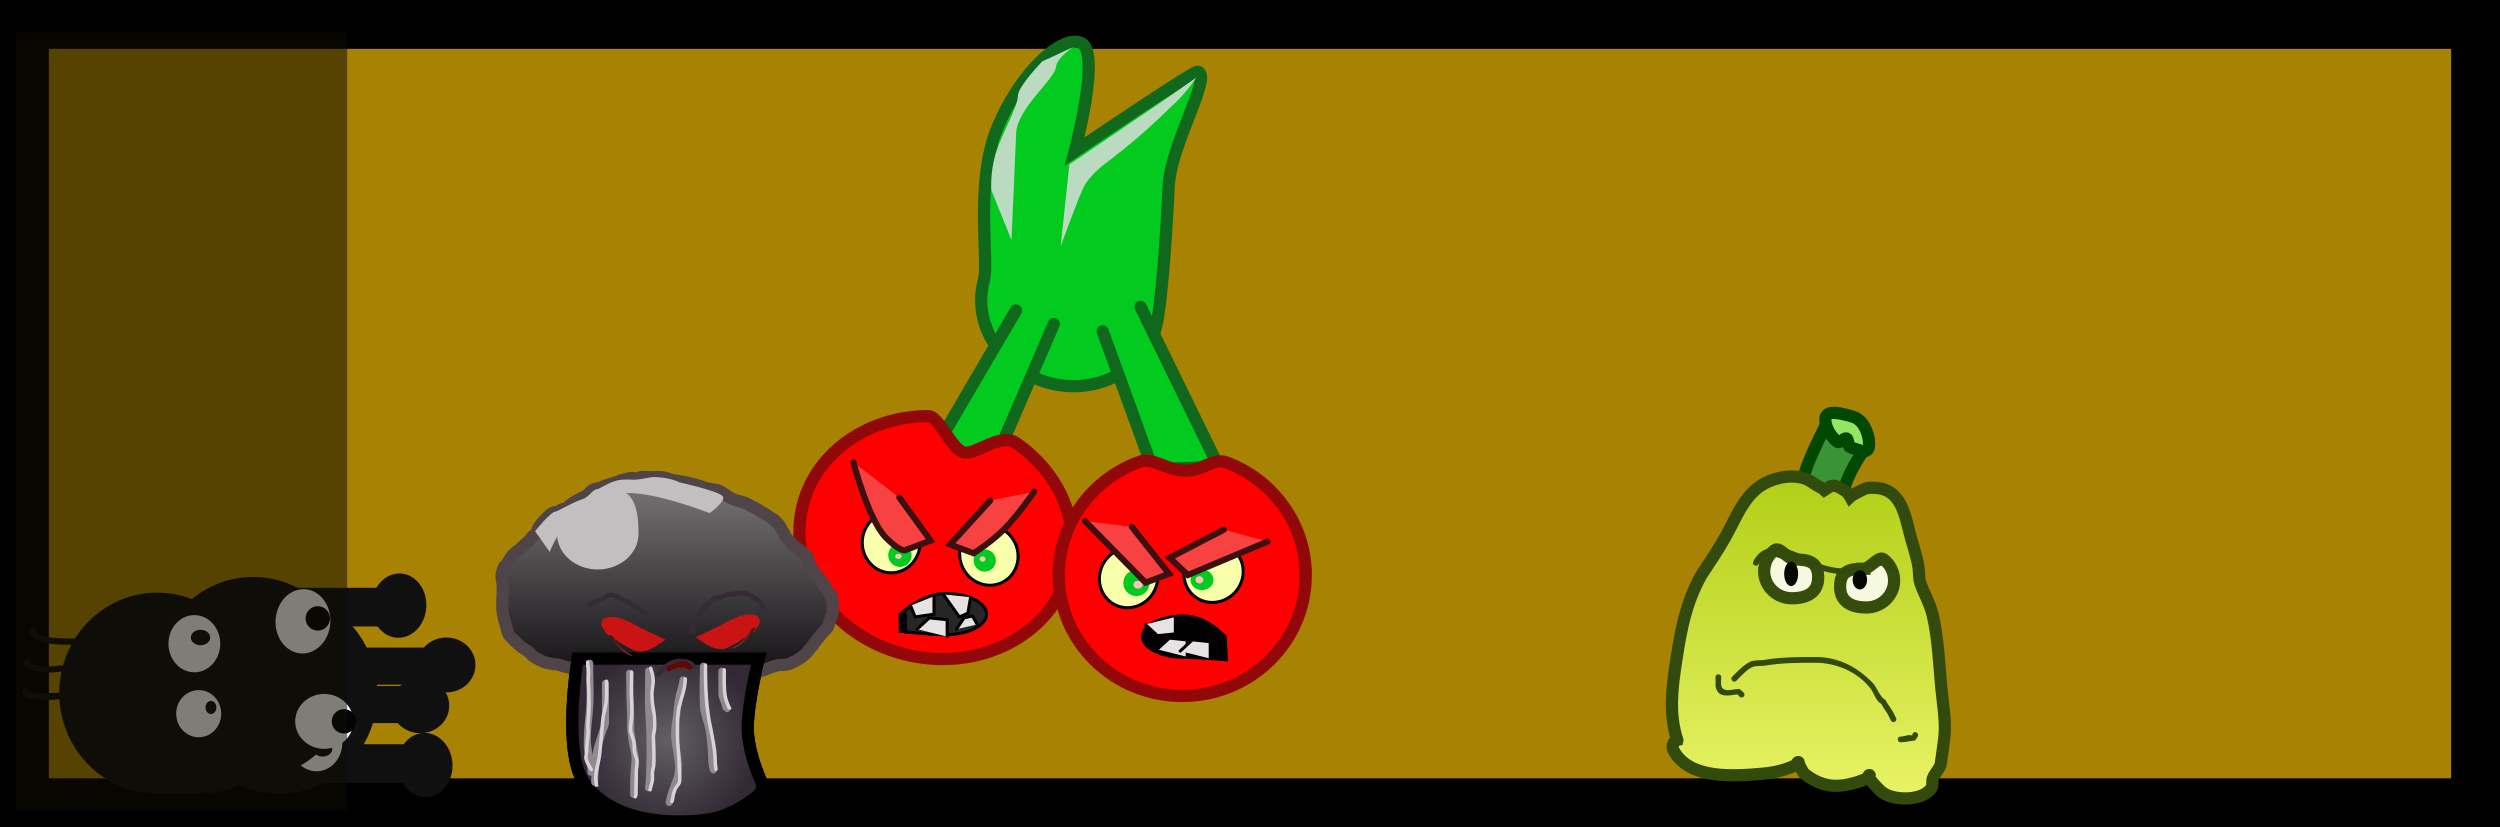 <svg version="1.1" xmlns="http://www.w3.org/2000/svg" xmlns:xlink="http://www.w3.org/1999/xlink" width="102.353" height="33.866" viewBox="0,0,102.353,33.866"><rect x="0" y="0" width="102.353" height="33.866" fill="#333333" stroke="none"/><defs><linearGradient x1="258.421" y1="285.973" x2="258.421" y2="299.152" gradientUnits="userSpaceOnUse" id="color-1"><stop offset="0" stop-color="#b1cf16"/><stop offset="1" stop-color="#e9f366"/></linearGradient><radialGradient cx="257.716" cy="289.956" r="0.503" gradientUnits="userSpaceOnUse" id="color-2"><stop offset="0" stop-color="#020702"/><stop offset="1" stop-color="#050a02"/></radialGradient><radialGradient cx="260.529" cy="290.202" r="0.395" gradientUnits="userSpaceOnUse" id="color-3"><stop offset="0" stop-color="#020702"/><stop offset="1" stop-color="#050a02"/></radialGradient><radialGradient cx="211.741" cy="296.743" r="3.709" gradientUnits="userSpaceOnUse" id="color-4"><stop offset="0" stop-color="#625f63"/><stop offset="1" stop-color="#322935"/></radialGradient><linearGradient x1="211.7" y1="285.994" x2="211.7" y2="293.963" gradientUnits="userSpaceOnUse" id="color-5"><stop offset="0" stop-color="#7b7879"/><stop offset="1" stop-color="#151316"/></linearGradient><radialGradient cx="211.741" cy="296.743" r="3.709" gradientUnits="userSpaceOnUse" id="color-6"><stop offset="0" stop-color="#625f63"/><stop offset="1" stop-color="#322935"/></radialGradient><linearGradient x1="214.26" y1="292.951" x2="215.445" y2="292.214" gradientUnits="userSpaceOnUse" id="color-7"><stop offset="0" stop-color="#a83336"/><stop offset="1" stop-color="#271216"/></linearGradient><linearGradient x1="210.386" y1="293.263" x2="209.2" y2="292.526" gradientUnits="userSpaceOnUse" id="color-8"><stop offset="0" stop-color="#a83336"/><stop offset="1" stop-color="#271216"/></linearGradient></defs><g transform="translate(-184.384,-266.463)"><g data-paper-data="{&quot;isPaintingLayer&quot;:true}" fill-rule="nonzero" stroke-linejoin="miter" stroke-miterlimit="10" stroke-dasharray="" stroke-dashoffset="0" style="mix-blend-mode: normal"><path d="M185.384,299.329v-31.866h100.353v31.866z" fill="#a88202" stroke="#000000" stroke-width="2" stroke-linecap="butt"/><path d="M231.707,279.863c-0.488,1.785 -2.459,2.801 -4.404,2.27c-1.945,-0.531 -3.126,-2.409 -2.638,-4.193c0.216,-0.79 -0.379,-3.966 0.543,-6.225c0.922,-2.259 2.632,-3.831 3.428,-3.5c0.848,0.353 -0.251,4.444 -0.251,4.444c0,0 4.877,-3.308 5.042,-3.263c0.606,0.166 -1.126,3.004 -1.195,4.693c-0.026,0.632 -0.245,4.753 -0.524,5.774z" fill="#03ca1e" stroke="#0f681c" stroke-width="0.5" stroke-linecap="butt"/><g data-paper-data="{&quot;index&quot;:null}" stroke="none" stroke-width="0" stroke-linecap="butt"><path d="M203.085,292.976v1.519h-4.21v-1.519z" fill="#101010"/><path d="M201.534,296.932v1.583h-4.621v-1.583z" fill="#101010"/><path d="M195.821,298.958c-2.216,0 -4.012,-1.842 -4.012,-4.115c0,-2.272 1.796,-4.115 4.012,-4.115c2.216,0 4.012,1.842 4.012,4.115c0,2.272 -1.796,4.115 -4.012,4.115z" fill="#101010"/><path d="M201.709,296.47c0.619,-0.037 1.156,0.522 1.199,1.248c0.043,0.726 -0.423,1.344 -1.042,1.381c-0.619,0.037 -1.156,-0.522 -1.199,-1.248c-0.043,-0.726 0.423,-1.344 1.042,-1.381z" fill="#101010"/><path d="M202.66,294.811c-0.657,0 -1.189,-0.503 -1.189,-1.124c0,-0.621 0.532,-1.124 1.189,-1.124c0.657,0 1.189,0.503 1.189,1.124c0,0.621 -0.532,1.124 -1.189,1.124z" fill="#101010"/><path d="M190.71,297.533c-0.127,0 -0.127,-0.127 -0.127,-0.127l0.013,-0.088c0.329,-0.604 1.57,-0.48 2.171,-0.481c0,0 0.127,0 0.127,0.127c0,0.127 -0.127,0.127 -0.127,0.127c-0.463,-0.001 -1.041,-0.029 -1.495,0.061c-0.157,0.031 -0.387,0.135 -0.449,0.28l0.013,-0.025c0,0 0,0.127 -0.127,0.127z" fill="#101010"/><path d="M190.488,296.236c-0.127,0 -0.127,-0.127 -0.127,-0.127l0.037,-0.153c0.323,-0.303 1.094,-0.306 1.507,-0.225c0,0 0.124,0.025 0.099,0.149c-0.025,0.124 -0.149,0.099 -0.149,0.099c-0.297,-0.061 -1.059,-0.09 -1.278,0.155l0.037,-0.026c0,0 0,0.127 -0.127,0.127z" fill="#101010"/><path d="M190.368,295.019c-0.113,-0.057 -0.057,-0.17 -0.057,-0.17l0.097,-0.169c0.689,-0.218 1.511,-0.083 2.216,0.005c0,0 0.126,0.016 0.11,0.141c-0.016,0.126 -0.141,0.11 -0.141,0.11c-0.677,-0.085 -1.342,-0.119 -2.026,-0.059l-0.029,0.084c0,0 -0.057,0.113 -0.17,0.057z" fill="#101010"/><path d="M197.341,298.04c-0.586,0 -1.06,-0.524 -1.06,-1.171c0,-0.647 0.475,-1.171 1.06,-1.171c0.586,0 1.06,0.524 1.06,1.171c0,0.647 -0.475,1.171 -1.06,1.171z" fill="#ffffff"/><path d="M197.519,294.97c-0.509,0 -0.922,-0.432 -0.922,-0.965c0,-0.533 0.413,-0.965 0.922,-0.965c0.509,0 0.922,0.432 0.922,0.965c0,0.533 -0.413,0.965 -0.922,0.965z" fill="#ffffff"/><path d="M197.594,297.438c-0.218,0 -0.396,-0.142 -0.396,-0.317c0,-0.175 0.177,-0.317 0.396,-0.317c0.218,0 0.396,0.142 0.396,0.317c0,0.175 -0.177,0.317 -0.396,0.317z" fill="#101010"/><path d="M198.021,294.526c-0.122,0 -0.222,-0.12 -0.222,-0.269c0,-0.149 0.099,-0.269 0.222,-0.269c0.122,0 0.222,0.12 0.222,0.269c0,0.149 -0.099,0.269 -0.222,0.269z" fill="#101010"/><path d="M198.464,295.634c0.087,0 0.158,0.071 0.158,0.158c0,0.087 -0.071,0.158 -0.158,0.158c-0.087,0 -0.158,-0.071 -0.158,-0.158c0,-0.087 0.071,-0.158 0.158,-0.158z" fill="#101010"/><path d="M198.591,294.875c0.087,0 0.158,0.071 0.158,0.158c0,0.087 -0.071,0.158 -0.158,0.158c-0.087,0 -0.158,-0.071 -0.158,-0.158c0,-0.087 0.071,-0.158 0.158,-0.158z" fill="#101010"/></g><g fill="#101010" stroke="none" stroke-width="0" stroke-linecap="butt"><path d="M197.804,296.068v-1.519h4.21v1.519z"/><path d="M195.842,292.111v-1.583h4.621v1.583z"/><path d="M198.762,294.2c0,2.272 -1.796,4.115 -4.012,4.115c-2.216,0 -4.012,-1.842 -4.012,-4.115c0,-2.272 1.796,-4.115 4.012,-4.115c2.216,0 4.012,1.842 4.012,4.115z"/><path d="M200.638,292.573c-0.619,-0.037 -1.085,-0.655 -1.042,-1.381c0.043,-0.726 0.58,-1.285 1.199,-1.248c0.619,0.037 1.085,0.655 1.042,1.381c-0.043,0.726 -0.58,1.285 -1.199,1.248z"/><path d="M202.777,295.355c0,0.621 -0.532,1.124 -1.189,1.124c-0.657,0 -1.189,-0.503 -1.189,-1.124c0,-0.621 0.532,-1.124 1.189,-1.124c0.657,0 1.189,0.503 1.189,1.124z"/><path d="M189.638,291.51c0.127,0 0.127,0.127 0.127,0.127l-0.013,-0.025c0.062,0.146 0.292,0.25 0.449,0.28c0.454,0.09 1.033,0.062 1.495,0.061c0,0 0.127,0 0.127,0.127c0,0.127 -0.127,0.127 -0.127,0.127c-0.601,-0.001 -1.841,0.122 -2.171,-0.481l-0.013,-0.088c0,0 0,-0.127 0.127,-0.127z"/><path d="M189.417,292.807c0.127,0 0.127,0.127 0.127,0.127l-0.037,-0.026c0.219,0.245 0.982,0.216 1.278,0.155c0,0 0.124,-0.025 0.149,0.099c0.025,0.124 -0.099,0.149 -0.099,0.149c-0.413,0.081 -1.184,0.079 -1.507,-0.225l-0.037,-0.153c0,0 -0,-0.127 0.127,-0.127z"/><path d="M189.297,294.024c0.113,-0.057 0.17,0.057 0.17,0.057l0.029,0.084c0.683,0.06 1.349,0.027 2.026,-0.059c0,0 0.126,-0.016 0.141,0.11c0.016,0.126 -0.11,0.141 -0.11,0.141c-0.705,0.087 -1.527,0.222 -2.216,0.005l-0.097,-0.169c0,0 -0.057,-0.113 0.057,-0.17z"/><path d="M197.329,292.174c0,0.647 -0.475,1.171 -1.06,1.171c-0.586,0 -1.06,-0.524 -1.06,-1.171c0,-0.647 0.475,-1.171 1.06,-1.171c0.586,0 1.06,0.524 1.06,1.171z"/><path d="M197.37,295.039c0,0.533 -0.413,0.965 -0.922,0.965c-0.509,0 -0.922,-0.432 -0.922,-0.965c0,-0.533 0.413,-0.965 0.922,-0.965c0.509,0 0.922,0.432 0.922,0.965z"/><path d="M196.918,291.921c0,0.175 -0.177,0.317 -0.396,0.317c-0.218,0 -0.396,-0.142 -0.396,-0.317c0,-0.175 0.177,-0.317 0.396,-0.317c0.218,0 0.396,0.142 0.396,0.317z"/><path d="M197.171,294.786c0,0.149 -0.099,0.269 -0.222,0.269c-0.122,0 -0.222,-0.12 -0.222,-0.269c0,-0.149 0.099,-0.269 0.222,-0.269c0.122,0 0.222,0.12 0.222,0.269z"/><path d="M197.234,293.251c0,-0.087 0.071,-0.158 0.158,-0.158c0.087,0 0.158,0.071 0.158,0.158c0,0.087 -0.071,0.158 -0.158,0.158c-0.087,0 -0.158,-0.071 -0.158,-0.158z"/><path d="M197.361,294.01c0,-0.087 0.071,-0.158 0.158,-0.158c0.087,0 0.158,0.071 0.158,0.158c0,0.087 -0.071,0.158 -0.158,0.158c-0.087,0 -0.158,-0.071 -0.158,-0.158z"/></g><g stroke="none" stroke-width="0" stroke-linecap="butt"><path d="M193.876,296.71v-1.519h4.21v1.519z" fill="#101010"/><path d="M191.913,292.754v-1.583h4.621v1.583z" fill="#101010"/><path d="M194.833,294.843c0,1.336 0.379,2.952 -0.582,3.703c-0.674,0.527 -2.516,0.411 -3.429,0.411c-2.216,0 -4.012,-1.842 -4.012,-4.115c0,-2.272 1.796,-4.115 4.012,-4.115c2.216,0 4.012,1.842 4.012,4.115z" fill="#101010"/><path d="M196.709,293.216c-0.619,-0.037 -1.085,-0.655 -1.042,-1.381c0.043,-0.726 0.58,-1.285 1.199,-1.248c0.619,0.037 1.085,0.655 1.042,1.381c-0.043,0.726 -0.58,1.285 -1.199,1.248z" fill="#ffffff"/><path d="M198.848,295.998c0,0.621 -0.532,1.124 -1.189,1.124c-0.657,0 -1.189,-0.503 -1.189,-1.124c0,-0.621 0.532,-1.124 1.189,-1.124c0.657,0 1.189,0.503 1.189,1.124z" fill="#ffffff"/><path d="M185.71,292.153c0.127,0 0.127,0.127 0.127,0.127l-0.013,-0.025c0.062,0.146 0.292,0.25 0.449,0.28c0.454,0.09 1.033,0.062 1.495,0.061c0,0 0.127,0 0.127,0.127c0,0.127 -0.127,0.127 -0.127,0.127c-0.601,-0.001 -1.841,0.122 -2.171,-0.481l-0.013,-0.088c0,0 0,-0.127 0.127,-0.127z" fill="#101010"/><path d="M185.488,293.45c0.127,0 0.127,0.127 0.127,0.127l-0.037,-0.026c0.219,0.245 0.982,0.216 1.278,0.155c0,0 0.124,-0.025 0.149,0.099c0.025,0.124 -0.099,0.149 -0.099,0.149c-0.413,0.081 -1.184,0.079 -1.507,-0.225l-0.037,-0.153c0,0 -0,-0.127 0.127,-0.127z" fill="#101010"/><path d="M185.368,294.666c0.113,-0.057 0.17,0.057 0.17,0.057l0.029,0.084c0.683,0.06 1.349,0.027 2.026,-0.059c0,0 0.126,-0.016 0.141,0.11c0.016,0.126 -0.11,0.141 -0.11,0.141c-0.705,0.087 -1.527,0.222 -2.216,0.005l-0.097,-0.169c0,0 -0.057,-0.113 0.057,-0.17z" fill="#101010"/><path d="M193.401,292.817c0,0.647 -0.475,1.171 -1.06,1.171c-0.586,0 -1.06,-0.524 -1.06,-1.171c0,-0.647 0.475,-1.171 1.06,-1.171c0.586,0 1.06,0.524 1.06,1.171z" fill="#ffffff"/><path d="M193.441,295.682c0,0.533 -0.413,0.965 -0.922,0.965c-0.509,0 -0.922,-0.432 -0.922,-0.965c0,-0.533 0.413,-0.965 0.922,-0.965c0.509,0 0.922,0.432 0.922,0.965z" fill="#ffffff"/><path d="M192.989,292.564c0,0.175 -0.177,0.317 -0.396,0.317c-0.218,0 -0.396,-0.142 -0.396,-0.317c0,-0.175 0.177,-0.317 0.396,-0.317c0.218,0 0.396,0.142 0.396,0.317z" fill="#101010"/><path d="M193.243,295.428c0,0.149 -0.099,0.269 -0.222,0.269c-0.122,0 -0.222,-0.12 -0.222,-0.269c0,-0.149 0.099,-0.269 0.222,-0.269c0.122,0 0.222,0.12 0.222,0.269z" fill="#101010"/><path d="M193.306,293.893c0,-0.087 0.071,-0.158 0.158,-0.158c0.087,0 0.158,0.071 0.158,0.158c0,0.087 -0.071,0.158 -0.158,0.158c-0.087,0 -0.158,-0.071 -0.158,-0.158z" fill="#101010"/><path d="M193.432,294.653c0,-0.087 0.071,-0.158 0.158,-0.158c0.087,0 0.158,0.071 0.158,0.158c0,0.087 -0.071,0.158 -0.158,0.158c-0.087,0 -0.158,-0.071 -0.158,-0.158z" fill="#101010"/></g><path d="M196.894,291.781c0,-0.276 0.224,-0.5 0.5,-0.5c0.276,0 0.5,0.224 0.5,0.5c0,0.276 -0.224,0.5 -0.5,0.5c-0.276,0 -0.5,-0.224 -0.5,-0.5z" fill="#040404" stroke="none" stroke-width="0.5" stroke-linecap="butt"/><path d="M197.966,295.996c0,-0.276 0.224,-0.5 0.5,-0.5c0.276,0 0.5,0.224 0.5,0.5c0,0.276 -0.224,0.5 -0.5,0.5c-0.276,0 -0.5,-0.224 -0.5,-0.5z" fill="#040404" stroke="none" stroke-width="0.5" stroke-linecap="butt"/><path d="M227.53,279.726l-2.35,5.45l-2.6,-0.2l3.4,-5.8" fill="#03ca1e" stroke="#0f681c" stroke-width="0.5" stroke-linecap="round"/><path d="M231.08,279.026l3.2,6.55l-2.7,0.1l-2.05,-5.65" fill="#03ca1e" stroke="#0f681c" stroke-width="0.5" stroke-linecap="round"/><path d="M228.199,289.593c-0.545,2.676 -3.449,4.343 -6.486,3.724c-3.036,-0.619 -5.056,-3.29 -4.51,-5.966c0.467,-2.29 2.662,-3.842 5.189,-3.853c0.425,-0.002 0.943,1.333 1.429,1.483c0.486,0.15 1.515,-0.835 2.179,-0.373c1.667,1.16 2.589,3.071 2.199,4.984z" fill="#ff0000" stroke="#920707" stroke-width="0.5" stroke-linecap="butt"/><path d="M224.308,288.09c0.583,-0.296 1.308,-0.042 1.618,0.569c0.31,0.611 0.089,1.346 -0.495,1.642c-0.583,0.296 -1.308,0.042 -1.618,-0.569c-0.31,-0.611 -0.089,-1.346 0.495,-1.642z" data-paper-data="{&quot;index&quot;:null}" fill="#f9ffab" stroke="#000000" stroke-width="0.125" stroke-linecap="butt"/><path d="M237.844,290.013c0,2.731 -2.263,4.944 -5.056,4.944c-2.792,0 -5.056,-2.214 -5.056,-4.944c0,-2.135 1.383,-3.954 3.321,-4.646c0.541,-0.193 1.1,0.36 1.846,0.368c0.746,0.008 1.153,-0.548 1.722,-0.332c1.886,0.718 3.223,2.511 3.223,4.61z" fill="#ff0000" stroke="#920707" stroke-width="0.5" stroke-linecap="butt"/><path d="M220.87,287.436c0.654,0 1.185,0.555 1.185,1.24c0,0.685 -0.53,1.24 -1.185,1.24c-0.654,0 -1.185,-0.555 -1.185,-1.24c0,-0.685 0.53,-1.24 1.185,-1.24z" data-paper-data="{&quot;index&quot;:null}" fill="#f9ffab" stroke="#000000" stroke-width="0.125" stroke-linecap="butt"/><path d="M229.533,289.579c0.31,-0.611 1.035,-0.865 1.618,-0.569c0.583,0.296 0.805,1.032 0.495,1.642c-0.31,0.611 -1.035,0.865 -1.618,0.569c-0.583,-0.296 -0.805,-1.032 -0.495,-1.642z" data-paper-data="{&quot;index&quot;:null}" fill="#f9ffab" stroke="#000000" stroke-width="0.125" stroke-linecap="butt"/><path d="M224.975,274.256c0,0 -0.072,-0.728 0.186,-1.539c0.281,-0.882 0.894,-1.871 0.894,-2.321c0,-0.394 1,-1.42 1,-1.42l1.3,-0.6c0,0 -0.697,0.41 -0.745,0.856c-0.051,0.475 -1.584,1.672 -1.624,2.689c-0.042,1.062 -0.191,4.374 -0.191,4.374z" fill="#badbbf" stroke="none" stroke-width="0" stroke-linecap="butt"/><path d="M228.165,273.196l4.12,-2.8l1.08,-0.76c0,0 -0.404,0.604 -0.852,1.025c-0.318,0.298 -0.905,0.879 -1.516,1.406c-0.611,0.527 -1.512,1.209 -1.512,1.209c0,0 -0.528,0.439 -0.722,0.818c-0.194,0.379 -0.955,2.453 -0.955,2.453z" fill="#badbbf" stroke="#000000" stroke-width="0" stroke-linecap="butt"/><path d="M233.234,289.076c0.485,-0.483 1.253,-0.499 1.715,-0.035c0.462,0.464 0.442,1.232 -0.043,1.715c-0.485,0.483 -1.253,0.499 -1.715,0.035c-0.462,-0.464 -0.442,-1.232 0.043,-1.715z" data-paper-data="{&quot;index&quot;:null}" fill="#f9ffab" stroke="#000000" stroke-width="0.125" stroke-linecap="butt"/><path d="M221.707,289.194c0,0.264 -0.214,0.479 -0.479,0.479c-0.264,0 -0.479,-0.214 -0.479,-0.479c0,-0.264 0.214,-0.479 0.479,-0.479c0.264,0 0.479,0.214 0.479,0.479z" fill="#03ca1e" stroke="none" stroke-width="0" stroke-linecap="butt"/><path d="M225.156,289.411c0,0.252 -0.204,0.456 -0.456,0.456c-0.252,0 -0.456,-0.204 -0.456,-0.456c0,-0.252 0.204,-0.456 0.456,-0.456c0.252,0 0.456,0.204 0.456,0.456z" fill="#03ca1e" stroke="none" stroke-width="0" stroke-linecap="butt"/><path d="M231.445,290.332c0,0.296 -0.24,0.536 -0.536,0.536c-0.296,0 -0.536,-0.24 -0.536,-0.536c0,-0.296 0.24,-0.536 0.536,-0.536c0.296,0 0.536,0.24 0.536,0.536z" fill="#03ca1e" stroke="none" stroke-width="0" stroke-linecap="butt"/><path d="M234.066,290.202c0,0.233 -0.211,0.421 -0.471,0.421c-0.26,0 -0.471,-0.189 -0.471,-0.421c0,-0.233 0.211,-0.421 0.471,-0.421c0.26,0 0.471,0.189 0.471,0.421z" fill="#03ca1e" stroke="none" stroke-width="0" stroke-linecap="butt"/><path d="M221.205,286.836l1.28,1.76l-0.96,0.36c0,0 -0.164,0.236 -0.874,-0.485c-0.71,-0.721 -1.326,-3.075 -1.326,-3.075" fill="#f84141" stroke="#3b1010" stroke-width="0.25" stroke-linecap="round"/><path d="M226.725,286.596c0,0 -0.68,0.973 -1.209,1.511c-0.53,0.538 -1.271,1.009 -1.271,1.009l-0.96,-0.36l1.64,-1.8" data-paper-data="{&quot;index&quot;:null}" fill="#f84141" stroke="#3b1010" stroke-width="0.25" stroke-linecap="round"/><path d="M221.3,289.241c0,0.06 -0.06,0.108 -0.135,0.108c-0.075,0 -0.135,-0.048 -0.135,-0.108c0,-0.06 0.06,-0.108 0.135,-0.108c0.075,0 0.135,0.048 0.135,0.108z" fill="#fac1c1" stroke="#3b1010" stroke-width="0" stroke-linecap="butt"/><path d="M224.732,289.349c0,0.06 -0.054,0.108 -0.122,0.108c-0.067,0 -0.122,-0.048 -0.122,-0.108c0,-0.06 0.054,-0.108 0.122,-0.108c0.067,0 0.122,0.048 0.122,0.108z" fill="#fac1c1" stroke="none" stroke-width="0" stroke-linecap="butt"/><path d="M231.165,290.403c0,0.09 -0.085,0.162 -0.189,0.162c-0.104,0 -0.189,-0.073 -0.189,-0.162c0,-0.09 0.085,-0.162 0.189,-0.162c0.104,0 0.189,0.073 0.189,0.162z" fill="#fac1c1" stroke="none" stroke-width="0" stroke-linecap="butt"/><path d="M233.651,290.201c0,0.082 -0.073,0.149 -0.162,0.149c-0.09,0 -0.162,-0.067 -0.162,-0.149c0,-0.082 0.073,-0.149 0.162,-0.149c0.09,0 0.162,0.067 0.162,0.149z" fill="#fac1c1" stroke="none" stroke-width="0" stroke-linecap="butt"/><path d="M230.725,288.036l1.52,1.92l-0.96,0.36l-2.48,-2.52" data-paper-data="{&quot;index&quot;:null}" fill="#f84141" stroke="#3b1010" stroke-width="0.25" stroke-linecap="round"/><path d="M236.278,288.636l-3.26,1.369l-0.747,-0.702l2.217,-1.155" data-paper-data="{&quot;index&quot;:null}" fill="#f84141" stroke="#3b1010" stroke-width="0.25" stroke-linecap="round"/><path d="M224.777,291.606c0,0.467 -0.758,0.846 -1.692,0.846c-0.714,0 -1.842,-0.149 -1.842,-0.149l-0.004,-0.697c0,0 0.912,-0.846 1.846,-0.846c0.935,0 1.692,0.379 1.692,0.846z" fill="#272626" stroke="#000000" stroke-width="0.125" stroke-linecap="butt"/><path d="M234.546,292.529l0.051,0.948c0,0 -1.138,-0.102 -1.743,-0.102c-0.935,0 -1.692,-0.379 -1.692,-0.846c0,-0.467 0.758,-0.846 1.692,-0.846c0.935,0 1.692,0.846 1.692,0.846z" fill="#000000" stroke="#000000" stroke-width="0.125" stroke-linecap="butt"/><path d="M222.623,290.875v0.731l-0.769,0.115l-0.192,-0.462" fill="#e8e3e3" stroke="#000000" stroke-width="0.125" stroke-linecap="round"/><path d="M221.469,292.414l-0.115,-0.846l-0.038,0.808l0.115,-0.885z" fill="none" stroke="#000000" stroke-width="0.125" stroke-linecap="round"/><path d="M221.931,292.221l0.5,-0.462l0.731,0.077v0.692" fill="#e8e3e3" stroke="#000000" stroke-width="0.125" stroke-linecap="round"/><path d="M224.123,290.914l-0.115,0.654l-0.346,0.154l-0.654,-0.923" fill="#e8e3e3" stroke="#000000" stroke-width="0.125" stroke-linecap="round"/><path d="M223.546,292.221l0.308,-0.462l0.346,-0.077l0.192,0.346" fill="#e8e3e3" stroke="#000000" stroke-width="0.125" stroke-linecap="round"/><path d="M231.76,293.049l0.5,-0.462l0.731,0.077v0.692" fill="#e8e3e3" stroke="#000000" stroke-width="0.125" stroke-linecap="round"/><path d="M232.701,293.121l0.5,-0.462l0.731,0.077v0.692" fill="#e8e3e3" stroke="#000000" stroke-width="0.125" stroke-linecap="round"/><path d="M232.504,291.721v0.692l-0.731,0.077l-0.5,-0.462" data-paper-data="{&quot;index&quot;:null}" fill="#e8e3e3" stroke="#000000" stroke-width="0.125" stroke-linecap="round"/><g stroke-width="0.5" stroke-linecap="butt"><g stroke="#004700"><path d="M257.726,288.122c0,0 0.354,-1.634 0.558,-2.326c0.183,-0.619 0.861,-1.948 0.861,-1.948c0,0 1.061,0.705 1.232,0.756c0.036,0.011 0.347,0.226 0.347,0.226c0,0 -0.603,0.878 -0.781,1.478c-0.208,0.703 -0.672,2.272 -0.672,2.272z" fill="#399435"/><path d="M260.886,284.799c-0.073,0.246 -0.345,0.113 -0.763,-0.031c-0.07,-0.024 -0.061,-0.331 -0.14,-0.354c-0.102,-0.03 -0.279,0.203 -0.363,0.141c-0.367,-0.268 -0.561,-0.774 -0.492,-1.008c0.085,-0.287 0.575,-0.184 1.118,-0.023c0.544,0.161 0.725,0.987 0.64,1.274z" fill="#91e665"/></g><path d="M253.055,296.766c-0.355,-1.093 -0.215,-2.147 -0.039,-3.292c0.192,-1.248 0.393,-2.334 1.017,-3.455c0.343,-0.516 0.698,-1.05 1.001,-1.59c0.477,-0.848 0.802,-1.849 1.771,-2.26c0.562,-0.238 1.324,-0.309 1.813,0.072c0.14,0.109 0.331,0.17 0.458,0.287c0.302,-0.201 0.359,-0.277 0.8,-0.002c0.107,0.066 0.2,0.164 0.26,0.275c0.079,-0.074 0.188,-0.12 0.284,-0.173c0.342,-0.188 0.437,-0.22 0.822,-0.184c0.913,0.085 1.11,0.984 1.298,1.736c0.116,0.501 0.311,0.999 0.39,1.505c0.019,0.121 0.021,0.507 0.075,0.656c0.164,0.454 0.404,0.856 0.514,1.338c0.217,0.951 0.255,1.977 0.345,2.947c0.067,0.725 0.219,1.475 0.103,2.196c-0.01,0.075 -0.118,0.896 -0.13,0.938c-0.063,0.214 -0.256,0.373 -0.324,0.585c-0.04,0.125 0.018,0.281 -0.057,0.388c-0.319,0.456 -1.152,0.489 -1.64,0.344c-0.318,-0.095 -0.461,-0.237 -0.674,-0.474c-0.08,-0.089 -0.163,-0.178 -0.221,-0.283c-0.02,-0.037 0.038,-0.129 -0.004,-0.127c-0.053,0.002 -0.042,0.107 -0.089,0.131c-0.238,0.124 -0.501,0.195 -0.762,0.253c-0.714,0.159 -1.277,-0.011 -1.83,-0.453c-0.063,-0.113 -0.131,-0.224 -0.189,-0.34c-0.019,-0.038 0.002,-0.123 -0.041,-0.121c-0.057,0.003 -0.062,0.104 -0.114,0.129c-0.4,0.197 -0.885,0.308 -1.329,0.346c-1.188,0.104 -3.029,0.253 -3.667,-0.962c0,0 -0.132,-0.265 0.132,-0.397c0.009,-0.005 0.018,-0.009 0.027,-0.012z" fill="url(#color-1)" stroke="#334a0d"/><path d="M260.684,289.746c0.263,0 0.618,-0.537 0.81,-0.39c0.266,0.202 0.437,0.518 0.437,0.872c0,0.611 -0.508,1.106 -1.134,1.106c-0.626,0 -1.077,-0.24 -1.077,-0.85c0,-0.611 0.338,-0.737 0.964,-0.737z" data-paper-data="{&quot;index&quot;:null}" fill="#f6f9df" stroke="#354c0d"/><path d="M258.822,290.107c0,0.611 -0.451,0.85 -1.077,0.85c-0.626,0 -1.134,-0.495 -1.134,-1.106c0,-0.354 0.171,-0.67 0.437,-0.872c0.192,-0.146 0.548,0.39 0.81,0.39c0.626,0 0.964,0.126 0.964,0.737z" fill="#f6f9df" stroke="#354c0d"/><path d="M261.808,289.918c-0.118,0 -0.118,-0.118 -0.118,-0.118l0.004,-0.001c-0.06,-0.3 -0.27,-0.148 -0.507,-0.147c-0.245,-0.008 -0.504,0.259 -0.785,0.295c-0.735,0.094 -1.369,-0.041 -2.026,-0.369c-0.206,-0.124 -0.476,-0.036 -0.755,-0.133c-0.48,-0.168 -0.987,-0.419 -1.244,0.112c0,0 -0.053,0.106 -0.159,0.053c-0.106,-0.053 -0.053,-0.159 -0.053,-0.159c0.5,-0.975 1.621,-0.503 2.325,-0.08c0.615,0.308 1.196,0.425 1.883,0.342c0.314,-0.038 0.515,-0.291 0.814,-0.297c0.357,0.001 0.613,-0.114 0.737,0.327l0.004,0.058c0,0 0,0.118 -0.118,0.118z" fill="#334a0d" stroke="none"/><path d="M258.002,289.956c0,0.278 -0.128,0.503 -0.286,0.503c-0.158,0 -0.286,-0.225 -0.286,-0.503c0,-0.278 0.128,-0.503 0.286,-0.503c0.158,0 0.286,0.225 0.286,0.503z" fill="url(#color-2)" stroke="none"/><path d="M260.825,290.202c0,0.218 -0.133,0.395 -0.296,0.395c-0.164,0 -0.296,-0.177 -0.296,-0.395c0,-0.218 0.133,-0.395 0.296,-0.395c0.164,0 0.296,0.177 0.296,0.395z" fill="url(#color-3)" stroke="none"/><path d="M261.957,296.013c-0.106,0.053 -0.159,-0.053 -0.159,-0.053l-0.061,-0.122c-0.089,-0.216 -0.232,-0.347 -0.331,-0.558c-0.22,-0.11 -0.282,-0.412 -0.427,-0.607c-0.52,-0.699 -1.42,-1.076 -2.273,-1.076c-0.69,0 -1.381,0.004 -2.053,0.117c-0.154,0.026 -0.376,-0.003 -0.518,0.056c-0.225,0.094 -0.491,0.391 -0.662,0.563c0,0 -0.084,0.084 -0.168,0c-0.084,-0.084 0,-0.168 0,-0.168c0.203,-0.202 0.493,-0.509 0.759,-0.622c0.153,-0.065 0.384,-0.035 0.549,-0.063c0.685,-0.116 1.389,-0.12 2.092,-0.12c0.94,0 1.692,0.394 2.334,1.042c0.203,0.205 0.295,0.592 0.533,0.711c0.121,0.231 0.276,0.387 0.379,0.627l0.058,0.115c0,0 0.053,0.106 -0.053,0.159z" fill="#334a0d" stroke="none"/><path d="M255.769,294.984c-0.084,0.084 -0.168,0 -0.168,0l-0.08,-0.093c-0.356,0.044 -0.798,0.172 -0.899,-0.319c-0.004,-0.02 -0.003,-0.348 -0.003,-0.383c0,0 0,-0.118 0.118,-0.118c0.118,0 0.118,0.118 0.118,0.118c0,0.109 -0.024,0.221 -0.003,0.328c0.066,0.341 0.503,0.141 0.759,0.155l0.157,0.144c0,0 0.084,0.084 0,0.168z" fill="#334a0d" stroke="none"/><path d="M262.846,296.453c0.106,0.053 0.053,0.159 0.053,0.159l-0.103,0.166c-0.201,0.02 -0.395,0.074 -0.592,0.077c-0.001,0 -0.002,0 -0.003,0c-0.015,0 -0.029,-0.003 -0.042,-0.008c-0.034,-0.012 -0.076,-0.04 -0.076,-0.111c0,-0.071 0.042,-0.099 0.076,-0.111c0.013,-0.005 0.028,-0.008 0.042,-0.008c0.001,0 0.002,0 0.003,0c0.167,0.001 0.299,-0.095 0.468,-0.042l0.016,-0.071c0,0 0.053,-0.106 0.159,-0.053z" fill="#334a0d" stroke="none"/></g><g stroke-width="0.5"><path d="M208.032,293.426h7.418c0,0 -0.453,1.786 -0.453,2.844c0,0.798 0.34,1.704 0.546,2.18c0.09,0.208 0.036,0.45 -0.167,0.612c-0.397,0.316 -1.117,0.807 -1.901,0.937c-0.81,0.135 -3.886,0.419 -5.195,-1.518c-0.872,-1.29 -0.248,-5.055 -0.248,-5.055z" fill="url(#color-4)" stroke="#000000" stroke-linecap="butt"/><g stroke-linecap="butt"><path d="M208.376,293.721c-0.019,0.07 -0.099,0.07 -0.099,0.07c-0.204,0 -0.429,0.025 -0.631,-0.001c-0.157,-0.02 -0.297,-0.105 -0.453,-0.124c-0.208,-0.025 -0.415,-0.037 -0.61,-0.133c-0.126,-0.062 -0.28,-0.131 -0.391,-0.219c-0.061,-0.048 -0.104,-0.116 -0.165,-0.165c-0.075,-0.06 -0.159,-0.106 -0.239,-0.159c-0.148,-0.099 -0.261,-0.217 -0.387,-0.343c-0.018,-0.018 -0.172,-0.171 -0.18,-0.184c-0.074,-0.124 -0.088,-0.297 -0.134,-0.434c-0.059,-0.176 -0.104,-0.365 -0.127,-0.55c-0.046,-0.369 0.035,-0.752 -0.002,-1.121c-0.012,-0.118 -0.041,-0.234 -0.041,-0.352c0.016,-0.063 0.059,-0.266 0.097,-0.33c0.022,-0.037 0.063,-0.06 0.09,-0.094c0.092,-0.116 0.155,-0.255 0.247,-0.371c0.088,-0.11 0.198,-0.174 0.303,-0.262c0.129,-0.107 0.239,-0.226 0.371,-0.33c0.067,-0.052 0.098,-0.139 0.157,-0.199c0.034,-0.034 0.089,-0.042 0.119,-0.078c0.076,-0.089 0.092,-0.216 0.154,-0.316c0.115,-0.184 0.282,-0.328 0.434,-0.479c0.05,-0.033 0.094,-0.076 0.15,-0.098c0.064,-0.025 0.138,-0.017 0.203,-0.041c0.046,-0.017 0.078,-0.059 0.122,-0.081c0.075,-0.037 0.167,-0.034 0.238,-0.077c0.029,-0.018 0.044,-0.053 0.071,-0.074c0.116,-0.093 0.255,-0.176 0.381,-0.255c0.104,-0.065 0.223,-0.102 0.329,-0.164c0.114,-0.067 0.171,-0.189 0.299,-0.253c0.104,-0.052 0.228,-0.05 0.338,-0.087c0.06,-0.02 0.109,-0.063 0.169,-0.083c0.218,-0.072 0.407,-0.101 0.616,-0.205c0.015,-0.004 0.338,-0.086 0.353,-0.088c0.108,-0.013 0.218,0.016 0.326,0.001c0.043,-0.006 0.081,-0.035 0.124,-0.041c0.146,-0.02 0.322,-0.001 0.47,-0.001c0.136,0 0.29,-0.016 0.425,0.001c0.157,0.02 0.297,0.102 0.453,0.124c0.375,0.052 0.772,0.133 1.135,0.253c0.143,0.058 0.284,0.094 0.435,0.119c0.09,0.015 0.186,0.012 0.27,0.048c0.198,0.085 0.349,0.235 0.542,0.332c0.194,0.097 0.426,0.111 0.618,0.206c0.391,0.193 0.77,0.429 1.133,0.672c0.102,0.101 0.208,0.192 0.275,0.323c0.018,0.036 0.016,0.08 0.036,0.115c0.02,0.033 0.062,0.049 0.082,0.082c0.022,0.037 0.019,0.086 0.041,0.124c0.068,0.115 0.197,0.212 0.281,0.319c0.026,0.033 0.032,0.081 0.065,0.107c0.032,0.025 0.081,0.015 0.115,0.035c0.037,0.022 0.06,0.063 0.094,0.09c0.118,0.094 0.337,0.223 0.401,0.37c0.018,0.043 -0.008,0.095 0.005,0.139c0.054,0.192 0.215,0.322 0.276,0.505c0.11,0.104 0.215,0.202 0.292,0.336c0.021,0.036 0.015,0.083 0.038,0.117c0.031,0.046 0.087,0.072 0.12,0.118c0.036,0.05 0.048,0.114 0.082,0.165c0.023,0.034 0.066,0.053 0.086,0.088c0.099,0.168 0.099,0.362 0.098,0.549c-0,0.075 0.012,0.152 -0.002,0.226c-0.023,0.118 -0.092,0.224 -0.126,0.339c-0.017,0.059 -0.021,0.121 -0.046,0.177c-0.066,0.149 -0.12,0.154 -0.222,0.273c-0.155,0.18 -0.32,0.378 -0.451,0.575c-0.091,0.092 -0.165,0.208 -0.254,0.296c-0.11,0.11 -0.298,0.236 -0.437,0.307c-0.099,0.05 -0.199,0.104 -0.306,0.131c-0.136,0.035 -0.281,0.013 -0.419,0.041c-0.266,0.055 -0.518,0.206 -0.79,0.25c-0.1,0.016 -0.203,0.001 -0.305,0.001c-0.206,0 -0.412,0 -0.618,0c-0.212,0 -0.427,-0.008 -0.635,-0.043c-0.164,-0.028 -0.309,-0.077 -0.48,-0.081c-0.219,-0.005 -0.438,0 -0.657,0c-0.118,0 -0.238,-0.021 -0.354,-0.001c-0.066,0.011 -0.125,0.051 -0.191,0.064c-0.15,0.03 -0.381,0.036 -0.536,0.019c-0.265,-0.03 -0.532,-0.15 -0.789,-0.224c-0.108,-0.021 -0.214,-0.056 -0.324,-0.065c-0.136,-0.011 -0.274,0.011 -0.411,0c-0.143,-0.012 -0.383,-0.091 -0.529,-0.049c-0.033,0.01 -0.04,0.061 -0.071,0.077c-0.056,0.028 -0.122,0.026 -0.18,0.048c-0.153,0.058 -0.15,0.102 -0.308,0.129c-0.235,0.04 -0.44,-0.072 -0.659,-0.11z" fill="url(#color-5)" stroke="#4f4548"/><path d="M206.889,289.058l-0.598,-0.845c0,0 0.628,-0.791 0.821,-0.8c0.1,-0.004 0.617,-0.344 1.142,-0.522c0.262,-0.089 0.387,-0.401 0.593,-0.403c0.057,-0.001 0.386,-0.23 0.743,-0.338c0.27,-0.082 0.59,-0.05 0.617,-0.049c0.436,0.022 0.75,-0.123 1.034,-0.108c0.651,0.036 0.964,0.22 0.964,0.22c0,0 1.541,0.334 1.766,0.563c0.173,0.176 -0.53,0.694 -0.53,0.694c0,0 -2.653,-1.037 -3.709,-0.781c-0.4,0.097 -1.144,0.157 -1.591,0.54c-0.808,0.692 -1.253,1.828 -1.253,1.828z" fill="#c2bfc0" stroke="none"/><path d="M210.526,288.315c0,0.808 -0.747,1.463 -1.669,1.463c-0.922,0 -1.669,-0.655 -1.669,-1.463c0,-0.808 0.747,-1.463 1.669,-1.463c0.134,0 0.739,-0.357 0.864,-0.331c0.734,0.154 0.805,1.103 0.805,1.794z" fill="#c2bfc0" stroke="none"/></g><path d="M208.032,293.426h7.418c0,0 -0.453,1.786 -0.453,2.844c0,0.798 0.34,1.704 0.546,2.18c0.09,0.208 0.036,0.45 -0.167,0.612c-0.397,0.316 -1.117,0.807 -1.901,0.937c-0.81,0.135 -3.886,0.419 -5.195,-1.518c-0.872,-1.29 -0.248,-5.055 -0.248,-5.055z" fill="url(#color-6)" stroke="#000000" stroke-linecap="butt"/><path d="M211.747,299.456c-0.14,-0.035 -0.105,-0.175 -0.105,-0.175l0.011,-0.038c0.045,-0.343 0.211,-0.676 0.322,-1.002c0.042,-0.122 0.035,-0.254 0.05,-0.381h-0.003v-0.02l-0.013,-0.13l0,-0l-0,-0.001c-0.026,-0.284 -0.075,-0.56 -0.122,-0.841c-0.069,-0.385 -0,-0.749 0.054,-1.13c0.036,-0.255 0.044,-0.511 0.098,-0.763c0.049,-0.232 0.142,-0.449 0.163,-0.686c0,0 0.013,-0.144 0.157,-0.131c0.144,0.013 0.131,0.157 0.131,0.157c-0.024,0.248 -0.116,0.473 -0.167,0.716c-0.052,0.247 -0.059,0.498 -0.095,0.748c-0.05,0.349 -0.121,0.688 -0.056,1.04c0.046,0.279 0.096,0.554 0.123,0.836c0.011,0.02 0.017,0.043 0.017,0.068v0.11v0.027h-0.003c-0.001,0.003 -0.001,0.006 -0.002,0.009c0.002,0.156 -0.009,0.315 -0.057,0.461c-0.101,0.308 -0.272,0.625 -0.31,0.949l-0.017,0.072c0,0 -0.035,0.14 -0.175,0.105z" fill="#918890" stroke="none" stroke-linecap="butt"/><path d="M213.714,297.901c0.024,0.035 0.058,0.109 -0.016,0.184c-0.102,0.102 -0.204,0 -0.204,0l-0.052,-0.081c-0.065,-0.259 -0.073,-0.503 -0.073,-0.77c-0.029,-0.283 -0.049,-0.567 -0.094,-0.848c-0.055,-0.339 -0.216,-0.645 -0.235,-0.991c-0.031,-0.549 -0,-1.108 -0,-1.658c0,0 0,-0.144 0.144,-0.144c0.144,0 0.144,0.144 0.144,0.144c0,0.544 -0.03,1.096 -0,1.639c0.018,0.332 0.178,0.633 0.232,0.96c0.048,0.292 0.069,0.589 0.098,0.883c0,0.236 0.004,0.453 0.057,0.681z" fill="#918890" stroke="none" stroke-linecap="butt"/><path d="M214.25,295.395c0.015,0.021 0.025,0.049 0.025,0.088c0,0.144 -0.144,0.144 -0.144,0.144l-0.157,-0.126c-0.024,-0.204 -0.142,-0.372 -0.177,-0.569c-0.003,-0.016 -0.002,-0.225 -0.002,-0.259c0,-0.243 0,-0.485 0,-0.728c0,0 0,-0.144 0.144,-0.144c0.144,0 0.144,0.144 0.144,0.144c0,0.197 0,0.394 0,0.591c0,0.105 -0.02,0.241 -0.002,0.345c0.011,0.064 0.052,0.119 0.075,0.181c0.041,0.111 0.074,0.22 0.094,0.335z" fill="#918890" stroke="none" stroke-linecap="butt"/><path d="M210.866,298.84c-0.129,-0.065 -0.065,-0.194 -0.065,-0.194l-0.001,0.023c0.059,-0.583 0.054,-1.171 0.054,-1.758c0,-0.44 -0.032,-0.874 -0.055,-1.313c-0.028,-0.553 -0,-1.115 -0,-1.668c0,0 0,-0.144 0.144,-0.144c0.144,0 0.144,0.144 0.144,0.144c0,0.55 -0.029,1.108 -0,1.656c0.023,0.443 0.055,0.881 0.055,1.325c0,0.597 0.003,1.193 -0.056,1.786l-0.028,0.078c0,0 -0.065,0.129 -0.194,0.065z" fill="#918890" stroke="none" stroke-linecap="butt"/><path d="M210.326,299.13c-0.144,0 -0.144,-0.144 -0.144,-0.144v-0.027c0,-0.335 0.001,-0.68 0.028,-1.014c0.014,-0.17 0.037,-0.33 0.027,-0.502c-0.017,-0.288 -0.139,-0.552 -0.137,-0.845c-0.065,-0.285 -0.029,-0.569 -0.042,-0.858c-0.026,-0.571 -0.041,-1.139 -0.041,-1.712c0,0 0,-0.144 0.144,-0.144c0.144,0 0.144,0.144 0.144,0.144c0,0.567 0.015,1.129 0.041,1.694c0.013,0.285 -0.021,0.564 0.041,0.845c0.002,0.296 0.121,0.565 0.138,0.858c0.011,0.185 -0.012,0.359 -0.028,0.542c-0.028,0.326 -0.027,0.664 -0.027,0.992v0.027c0,0 0,0.144 -0.144,0.144z" fill="#918890" stroke="none" stroke-linecap="butt"/><path d="M208.581,298.224c-0.144,0 -0.144,-0.144 -0.144,-0.144v-0.055c0.001,-0.327 -0.121,-0.638 -0.15,-0.961c-0.001,-0.01 -0.001,-0.284 -0.001,-0.316c0,-0.449 0.066,-0.882 0.096,-1.328c0.04,-0.596 -0,-1.206 -0,-1.804c0,0 0,-0.144 0.144,-0.144c0.144,0 0.144,0.144 0.144,0.144c0,0.604 0.04,1.221 -0,1.823c-0.029,0.44 -0.096,0.867 -0.096,1.309c0,0.212 0.036,0.418 0.072,0.625c0.005,-0.067 0.013,-0.133 0.027,-0.199c0.038,-0.193 0.112,-0.38 0.17,-0.568c0.034,-0.091 0.052,-0.187 0.084,-0.278c0.026,-0.073 0.075,-0.137 0.09,-0.213c0.039,-0.2 0.011,-0.426 0.011,-0.63c0,-0.348 0,-0.696 0,-1.044c0,0 0,-0.144 0.144,-0.144c0.144,0 0.144,0.144 0.144,0.144c0,0.389 0,0.778 0,1.168c0,0.184 0.02,0.384 -0.017,0.565c-0.018,0.089 -0.072,0.168 -0.102,0.254c-0.031,0.089 -0.048,0.183 -0.081,0.271c-0.054,0.175 -0.124,0.351 -0.16,0.531c-0.038,0.188 -0.029,0.38 -0.039,0.57c-0.011,0.205 -0.041,0.405 -0.041,0.611v0.082c0,0 0,0.144 -0.144,0.144c-0.144,0 -0.144,-0.144 -0.144,-0.144v-0.082c0,-0.062 0.003,-0.124 0.007,-0.186c-0.004,0 -0.009,0 -0.014,0z" fill="#918890" stroke="none" stroke-linecap="butt"/><path d="M208.646,298.02c-0.051,0.051 -0.102,0 -0.102,0l-0.025,-0.028c-0.082,-0.137 -0.183,-0.306 -0.215,-0.464c-0.02,-0.098 0.027,-0.19 0.026,-0.288c0.001,-0.242 0.025,-0.482 0.055,-0.721c0.018,-0.138 -0.01,-0.284 -0,-0.423c0.021,-0.291 0.041,-0.583 0.041,-0.875c0,-0.285 -0.006,-0.563 -0.027,-0.847c-0.013,-0.17 0.033,-0.361 0.001,-0.527c-0.018,-0.095 -0.029,-0.174 -0.029,-0.275c0,0 0,-0.072 0.072,-0.072c0.072,0 0.072,0.072 0.072,0.072c0,0.095 0.011,0.159 0.026,0.247c0.031,0.175 -0.013,0.367 0.001,0.544c0.022,0.287 0.028,0.568 0.028,0.857c0,0.295 -0.02,0.59 -0.041,0.884c-0.01,0.141 0.017,0.288 -0,0.428c-0.029,0.235 -0.055,0.47 -0.055,0.707c-0.001,0.081 -0.047,0.185 -0.029,0.262c0.033,0.142 0.122,0.291 0.197,0.415l0.003,-0c0,0 0.051,0.051 0,0.102z" fill="#d6d3d6" stroke="none" stroke-linecap="butt"/><path d="M208.877,298.658l-0.133,0.024c-0.005,-0.028 -0.009,-0.056 -0.014,-0.084c-0.016,-0.128 -0.037,-0.257 -0.028,-0.387c0.018,-0.266 0.118,-0.534 0.151,-0.8c0.047,-0.381 0.068,-0.758 0.11,-1.139c0.022,-0.197 0.023,-0.407 0.07,-0.6c0.048,-0.192 0.096,-0.4 0.108,-0.599c0.014,-0.236 -0,-0.479 -0,-0.716c0,0 0,-0.072 0.072,-0.072c0.072,0 0.072,0.072 0.072,0.072c0,0.241 0.014,0.487 -0,0.727c-0.012,0.207 -0.061,0.424 -0.112,0.623c-0.047,0.186 -0.046,0.391 -0.067,0.581c-0.043,0.381 -0.062,0.76 -0.11,1.142c-0.033,0.264 -0.133,0.53 -0.151,0.793c-0.008,0.119 0.012,0.237 0.027,0.355c0.003,0.016 0.005,0.033 0.008,0.049c0.006,0.016 0.006,0.03 0.006,0.03l-0.001,0c0,0.001 0,0.001 0,0.002z" fill="#d6d3d6" stroke="none" stroke-linecap="butt"/><path d="M210.368,299.149c-0.067,-0.027 -0.04,-0.094 -0.04,-0.094l0.024,-0.056c-0.006,-0.341 0.013,-0.682 0.013,-1.022c0.016,-0.112 0.034,-0.252 0.027,-0.363c-0.009,-0.138 -0.097,-0.266 -0.11,-0.409c-0.011,-0.129 0.007,-0.275 -0.026,-0.401c-0.029,-0.114 -0.079,-0.215 -0.109,-0.328c-0.037,-0.136 -0.019,-0.291 -0.002,-0.428c0.048,-0.282 0.046,-0.56 0.027,-0.85c-0.026,-0.401 -0,-0.812 -0,-1.214c0,0 0,-0.072 0.072,-0.072c0.072,0 0.072,0.072 0.072,0.072c0,0.398 -0.027,0.807 -0,1.204c0.02,0.3 0.019,0.588 -0.028,0.881c-0.015,0.116 -0.033,0.254 -0.002,0.369c0.031,0.113 0.082,0.216 0.11,0.332c0.033,0.135 0.018,0.286 0.029,0.424c0.012,0.147 0.099,0.271 0.11,0.415c0.009,0.115 -0.011,0.264 -0.028,0.379c0,0.345 -0.01,0.693 -0.015,1.039l-0.031,0.082c0,0 -0.027,0.067 -0.094,0.04z" fill="#d6d3d6" stroke="none" stroke-linecap="butt"/><path d="M211.009,293.751c0.07,-0.017 0.087,0.052 0.087,0.052l0.012,0.05c0.058,0.175 0.108,0.409 0.086,0.593c-0.025,0.202 -0.064,0.376 -0.041,0.58c0,0.277 0.078,0.532 0.096,0.809c0.011,0.163 0.018,0.363 -0,0.524c-0.008,0.072 -0.036,0.141 -0.041,0.214c-0.01,0.149 0.014,0.299 0.014,0.449c0,0.252 0.017,0.509 -0,0.76c-0.007,0.105 -0.047,0.2 -0.055,0.304c-0.007,0.1 0.008,0.202 0,0.302c-0.012,0.146 -0.074,0.276 -0.097,0.418c0,0 -0.012,0.071 -0.083,0.059c-0.071,-0.012 -0.059,-0.083 -0.059,-0.083c0.024,-0.138 0.084,-0.265 0.095,-0.406c0.008,-0.1 -0.008,-0.202 0,-0.302c0.008,-0.103 0.048,-0.197 0.055,-0.301c0.016,-0.248 -0,-0.502 -0,-0.751c0,-0.152 -0.024,-0.305 -0.014,-0.457c0.005,-0.076 0.033,-0.15 0.042,-0.226c0.017,-0.151 0.01,-0.34 -0,-0.492c-0.019,-0.277 -0.097,-0.534 -0.096,-0.812c-0.023,-0.211 0.015,-0.394 0.041,-0.602c0.021,-0.164 -0.027,-0.379 -0.079,-0.533l-0.015,-0.06c0,0 -0.017,-0.07 0.052,-0.087z" fill="#d6d3d6" stroke="none" stroke-linecap="butt"/><path d="M211.841,299.325c-0.044,-0.044 -0.013,-0.087 -0.003,-0.099c0.027,-0.167 0.053,-0.335 0.125,-0.49c0.047,-0.1 0.158,-0.173 0.174,-0.286c0.023,-0.17 -0.015,-0.351 -0.015,-0.522c0,-0.309 -0.03,-0.608 -0.055,-0.914c-0.031,-0.38 -0.015,-0.77 -0.014,-1.152c0.024,-0.144 0.023,-0.292 0.056,-0.436c0.088,-0.38 0.26,-0.771 0.259,-1.166c0,0 0,-0.072 0.072,-0.072c0.072,0 0.072,0.072 0.072,0.072c-0.001,0.407 -0.172,0.806 -0.263,1.197c-0.032,0.138 -0.03,0.278 -0.053,0.416c0.001,0.374 -0.018,0.756 0.014,1.128c0.026,0.311 0.055,0.613 0.055,0.926c0,0.18 0.039,0.371 0.012,0.549c-0.02,0.135 -0.131,0.202 -0.184,0.318c-0.069,0.153 -0.091,0.314 -0.118,0.477l-0.034,0.053c0,0 -0.051,0.051 -0.102,0z" fill="#d6d3d6" stroke="none" stroke-linecap="butt"/><path d="M213.692,298.028c-0.072,0 -0.072,-0.072 -0.072,-0.072l0.001,-0.031c-0.014,-0.101 -0.028,-0.196 -0.028,-0.299c0,-0.68 -0.227,-1.336 -0.302,-2.01c-0.09,-0.629 -0.097,-1.282 -0.097,-1.919c0,0 0,-0.072 0.072,-0.072c0.072,0 0.072,0.072 0.072,0.072c0,0.63 0.007,1.277 0.096,1.9c0.076,0.681 0.303,1.342 0.303,2.028c-0,0.096 0.013,0.184 0.027,0.278l0.001,0.051c0,0 0,0.072 -0.072,0.072z" fill="#d6d3d6" stroke="none" stroke-linecap="butt"/><path d="M214.294,295.394c0.017,0.009 0.033,0.027 0.033,0.061c0,0.072 -0.072,0.072 -0.072,0.072l-0.081,-0.045c-0.065,-0.164 -0.14,-0.321 -0.169,-0.496c-0.06,-0.36 -0.042,-0.73 -0.042,-1.097c0,0 0,-0.072 0.072,-0.072c0.072,0 0.072,0.072 0.072,0.072c0,0.359 -0.018,0.721 0.04,1.074c0.025,0.152 0.088,0.289 0.147,0.431z" fill="#d6d3d6" stroke="none" stroke-linecap="butt"/><path d="M212.847,293.861c-0.087,0.055 -0.142,-0.033 -0.142,-0.033l-0.056,-0.094c-0.154,-0.107 -0.255,-0.099 -0.435,-0.078c-0.073,0.009 -0.148,0.006 -0.219,0.025c-0.229,0.061 -0.434,0.271 -0.58,0.447c0,0 -0.066,0.079 -0.145,0.013c-0.079,-0.066 -0.013,-0.145 -0.013,-0.145c0.132,-0.157 0.289,-0.313 0.465,-0.42c0.32,-0.195 0.78,-0.199 1.077,0.017l0.081,0.126c0,0 0.055,0.087 -0.033,0.142z" fill="#342b37" stroke="none" stroke-linecap="butt"/><path d="M212.44,293.793c-0.195,-0.03 -0.397,0.028 -0.579,0.101c-0.017,0.034 -0.052,0.057 -0.092,0.057c-0.057,0 -0.103,-0.046 -0.103,-0.103c0,-0.004 0,-0.007 0.001,-0.011c-0.017,-0.078 0.062,-0.111 0.062,-0.111c0.096,-0.041 0.193,-0.076 0.291,-0.1c0.013,-0.028 0.039,-0.05 0.07,-0.057l0.108,-0.027l0.001,0.003l0.005,-0.004c0.088,-0.01 0.308,-0.034 0.37,0.075c0.004,0.001 0.008,0.002 0.012,0.003l0.012,0.022l0.007,-0.009l0.082,0.068c0.023,0.019 0.038,0.048 0.038,0.08c0,0.057 -0.046,0.103 -0.103,0.103c-0.019,0 -0.037,-0.005 -0.053,-0.014l-0.095,-0.054l0.001,-0.002c-0.003,-0.001 -0.006,-0.002 -0.009,-0.003c-0.01,-0.003 -0.018,-0.009 -0.026,-0.017z" fill="#640505" stroke="none" stroke-linecap="butt"/><path d="M211.401,292.007c-0.062,0.082 -0.144,0.021 -0.144,0.021l-0.071,-0.054c-0.144,-0.058 -0.304,-0.156 -0.415,-0.265c-0.106,-0.105 -0.181,-0.192 -0.327,-0.25c-0.2,-0.149 -0.446,-0.285 -0.672,-0.387c-0.103,-0.047 -0.256,-0.142 -0.369,-0.156c-0.07,-0.009 -0.123,0.068 -0.188,0.095c-0.162,0.067 -0.316,0.169 -0.48,0.229c-0.053,0.02 -0.113,0.032 -0.157,0.067c0,0 -0.082,0.062 -0.144,-0.021c-0.062,-0.082 0.021,-0.144 0.021,-0.144c0.064,-0.046 0.14,-0.071 0.214,-0.097c0.159,-0.057 0.311,-0.159 0.468,-0.224c0.055,-0.023 0.204,-0.114 0.265,-0.111c0.138,0.007 0.329,0.116 0.455,0.174c0.231,0.105 0.485,0.242 0.688,0.396c0.288,0.116 0.449,0.398 0.742,0.515l0.094,0.069c0,0 0.082,0.062 0.021,0.144z" fill="#342b37" stroke="none" stroke-linecap="butt"/><path d="M215.672,291.235c0.007,0.004 0.09,0.05 0.046,0.138c-0.046,0.092 -0.138,0.046 -0.138,0.046l-0.096,-0.093c-0.03,-0.18 -0.16,-0.238 -0.303,-0.324c-0.108,-0.065 -0.215,-0.139 -0.347,-0.15c-0.22,-0.019 -0.432,0.064 -0.65,0.06c-0.108,0.046 -0.236,0.101 -0.35,0.124c-0.029,0.006 -0.061,-0.012 -0.09,-0.003c-0.101,0.031 -0.214,0.169 -0.301,0.233c-0.176,0.127 -0.261,0.3 -0.39,0.473c-0.146,0.194 -0.24,0.303 -0.188,0.557c0,0 0.02,0.101 -0.081,0.121c-0.101,0.02 -0.121,-0.081 -0.121,-0.081c-0.034,-0.172 -0.035,-0.344 0.052,-0.503c0.03,-0.056 0.14,-0.175 0.172,-0.217c0.143,-0.191 0.239,-0.373 0.434,-0.516c0.109,-0.08 0.229,-0.217 0.358,-0.262c0.037,-0.013 0.078,0.004 0.116,-0.003c0.114,-0.023 0.241,-0.081 0.35,-0.124c0.237,-0.003 0.47,-0.086 0.71,-0.063c0.165,0.015 0.299,0.098 0.436,0.18c0.186,0.111 0.322,0.203 0.384,0.408z" fill="#342b37" stroke="none" stroke-linecap="butt"/><path d="M209.252,292c0.363,-0.167 1.215,0.378 1.215,0.378l0.665,0.314c0,0 -0.379,0.254 -0.626,0.19c-0.247,-0.065 -1.104,-0.643 -1.104,-0.643l-0.115,-0.181" fill="#c51113" stroke="#ca1414" stroke-linecap="round"/><path d="M215.207,291.956l-0.115,0.181c0,0 -0.857,0.578 -1.104,0.643c-0.247,0.065 -0.626,-0.19 -0.626,-0.19l0.665,-0.314c0,0 0.852,-0.545 1.215,-0.378" data-paper-data="{&quot;index&quot;:null}" fill="#c51113" stroke="#ca1414" stroke-linecap="round"/><path d="M214.388,293.007c-0.026,-0.011 0.058,-0.063 0.058,-0.063l0.05,-0.029c0.133,-0.065 0.17,-0.113 0.256,-0.185c0.171,-0.142 0.24,-0.251 0.316,-0.361c0.032,-0.047 0.061,-0.083 0.07,-0.119c0,0 0.007,-0.03 0.094,-0.074c0.087,-0.044 0.08,-0.014 0.08,-0.014c-0.01,0.04 -0.042,0.083 -0.077,0.135c-0.085,0.123 -0.167,0.244 -0.359,0.405c-0.082,0.068 -0.149,0.137 -0.275,0.212c-0.039,0.023 -0.079,0.041 -0.119,0.061l0.016,-0.008c0,0 -0.083,0.052 -0.109,0.041z" fill="url(#color-7)" stroke="none" stroke-linecap="butt"/><path d="M210.149,293.278l0.016,0.008c-0.04,-0.02 -0.08,-0.038 -0.119,-0.061c-0.126,-0.075 -0.193,-0.144 -0.275,-0.212c-0.192,-0.16 -0.274,-0.282 -0.359,-0.405c-0.036,-0.052 -0.067,-0.095 -0.077,-0.135c0,0 -0.007,-0.03 0.08,0.014c0.087,0.044 0.094,0.074 0.094,0.074c0.008,0.036 0.037,0.072 0.07,0.119c0.076,0.109 0.145,0.218 0.316,0.361c0.086,0.072 0.124,0.12 0.256,0.185l0.05,0.029c0,0 0.083,0.052 0.058,0.063c-0.026,0.011 -0.109,-0.041 -0.109,-0.041z" data-paper-data="{&quot;index&quot;:null}" fill="url(#color-8)" stroke="none" stroke-linecap="butt"/></g><path d="M185.047,299.662v-31.866h13.551v31.866z" fill-opacity="0.534" fill="#100c01" stroke="none" stroke-width="0" stroke-linecap="butt"/></g></g></svg>